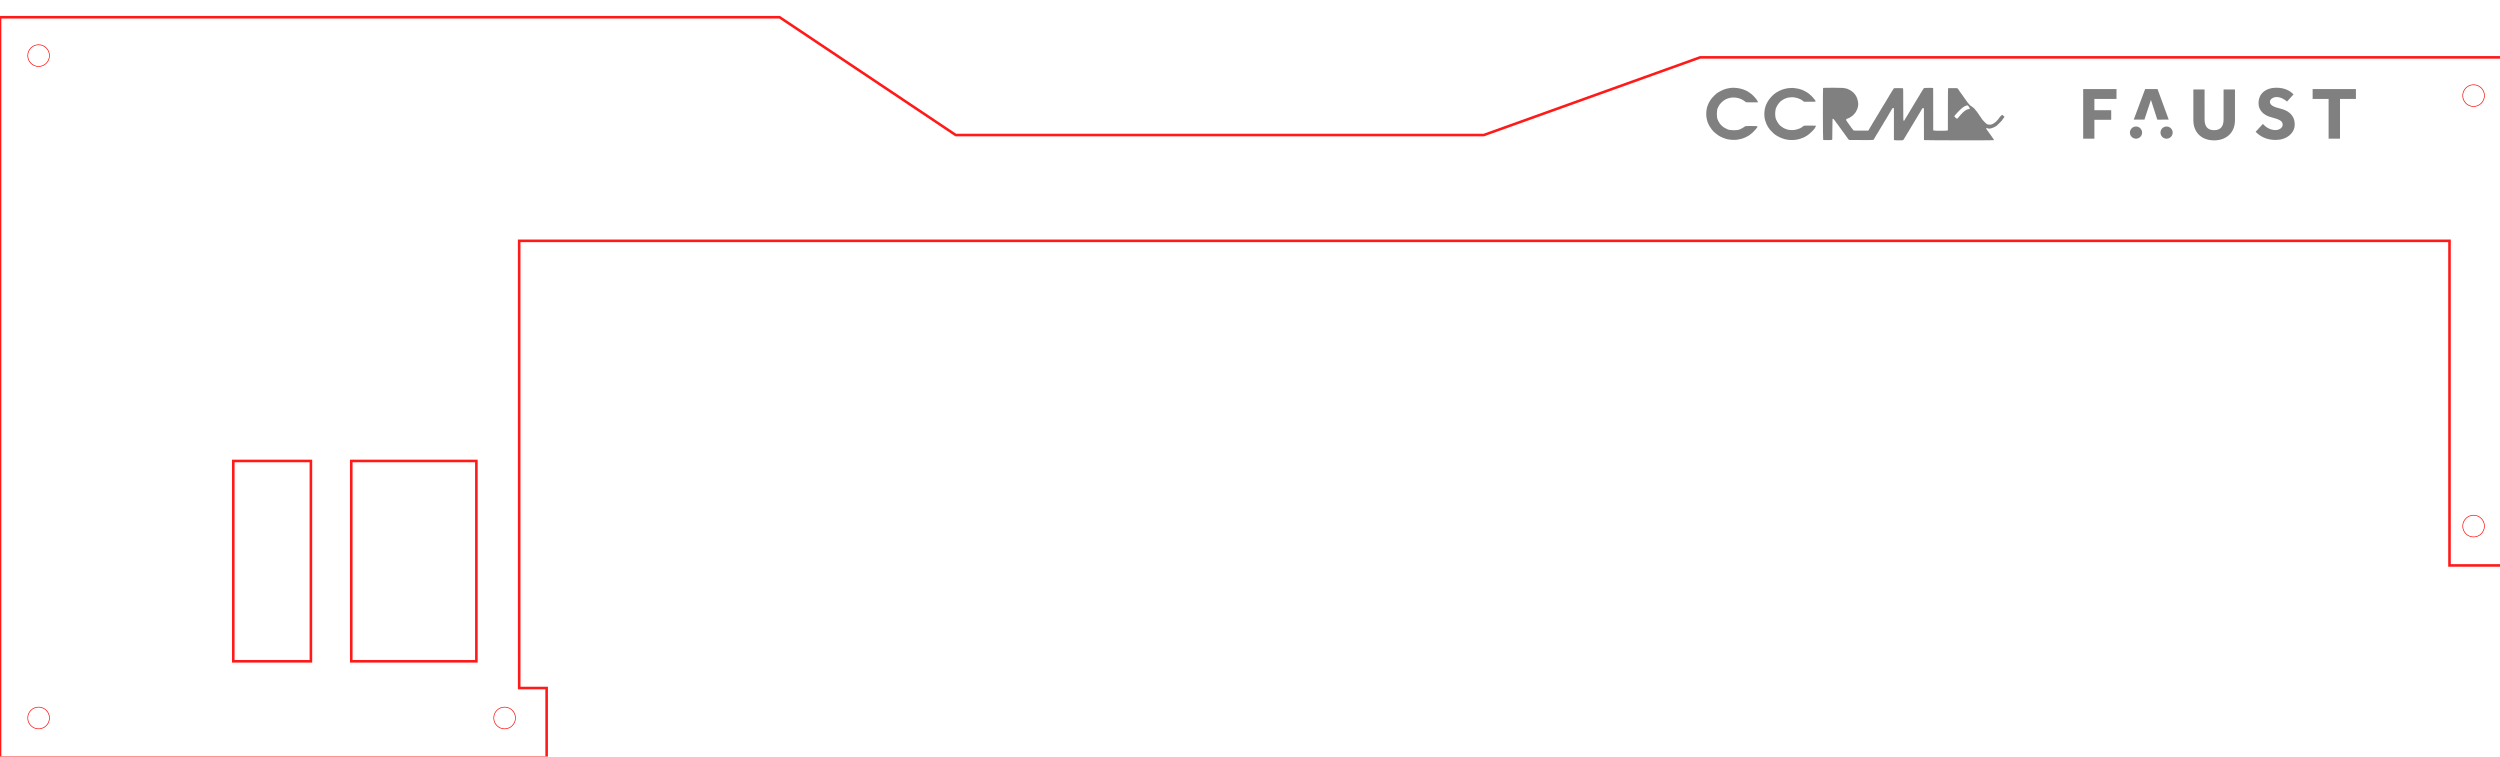 <?xml version="1.0" encoding="UTF-8" standalone="no"?>
<svg
   xmlns:dc="http://purl.org/dc/elements/1.1/"
   xmlns:cc="http://creativecommons.org/ns#"
   xmlns:rdf="http://www.w3.org/1999/02/22-rdf-syntax-ns#"
   xmlns:svg="http://www.w3.org/2000/svg"
   xmlns="http://www.w3.org/2000/svg"
   xmlns:sodipodi="http://sodipodi.sourceforge.net/DTD/sodipodi-0.dtd"
   xmlns:inkscape="http://www.inkscape.org/namespaces/inkscape"
   width="19in"
   height="5.75in"
   version="1.1"
   id="svg23"
   sodipodi:docname="9.svg"
   inkscape:version="0.92.2 5c3e80d, 2017-08-06">
  <defs
     id="defs27">
    <clipPath
       id="clipPath18"
       clipPathUnits="userSpaceOnUse">
      <path
         id="path16"
         d="M 0,93.507 H 93.507 V 0 H 0 Z"
         inkscape:connector-curvature="0" />
    </clipPath>
  </defs>
  <sodipodi:namedview
     pagecolor="#ffffff"
     bordercolor="#666666"
     borderopacity="1"
     objecttolerance="10"
     gridtolerance="10"
     guidetolerance="10"
     inkscape:pageopacity="0"
     inkscape:pageshadow="2"
     inkscape:window-width="1440"
     inkscape:window-height="777"
     id="namedview25"
     showgrid="false"
     inkscape:measure-start="325.209,-19.4155"
     inkscape:measure-end="36.08,28.16"
     inkscape:zoom="1.2361274"
     inkscape:cx="457.04309"
     inkscape:cy="171.05955"
     inkscape:window-x="0"
     inkscape:window-y="0"
     inkscape:window-maximized="0"
     inkscape:current-layer="Tue Jul 30 12:24:42 2019"
     showguides="false"
     units="in" />
  <g
     inkscape:groupmode="layer"
     id="Tue Jul 30 12:24:42 2019"
     transform="translate(-104.558,-187.794)">
    <g
       id="render_body.005"
       transform="matrix(1.892,0,0,1.892,-24.136,-644.033)"
       style="fill:#808080;stroke:#ff0000;stroke-opacity:1;fill-opacity:1">
      <!-- start render_body.005 -->
      <g
         id="caras_bordes.render_body.005"
         style="fill:#808080;stroke:#ff0000;stroke-opacity:1;fill-opacity:1">
        <path
           style="opacity:0.9;fill:none;fill-opacity:1;stroke:#ff0000;stroke-width:1.892;stroke-opacity:1"
           d="M 0,12.412 V 112.65 552 h 398.465 l -0.008,-50.592 H 378.448 L 378.432,175.412 H 1785.58 V 412 H 1824 V 112.65 41.672 h -32.777 -551.967 L 1081.656,98.248 H 696.641 L 568.301,12.412 H 354.74 0 M 256.031,481.92 V 335.887 h 91.201 v 146 z m -86,-146.033 h 56.574 v 146 h -56.574 z"
           transform="matrix(0.529,0,0,0.529,68.034,439.742)"
           id="polygon18"
           inkscape:connector-curvature="0"
           sodipodi:nodetypes="ccccccccccccccccccccccccccccc" />
      </g>
    </g>
    <!-- end render_body.005 -->
    <g
       id="g130"
       transform="matrix(0.8,0,0,0.8,1556.977,416.039)">
      <title
         id="title126">Layer 1</title>
      <g
         id="svgg">
        <path
           style="fill:#808080;fill-opacity:1;fill-rule:evenodd;stroke-width:0.709"
           inkscape:connector-curvature="0"
           d="m -236.847,-205.163 c -0.195,0.06 -1.001,0.188 -1.791,0.283 -0.79,0.095 -1.721,0.275 -2.067,0.4 -0.347,0.125 -0.837,0.263 -1.09,0.306 -0.252,0.043 -0.75,0.207 -1.107,0.365 -0.357,0.158 -0.709,0.287 -0.781,0.287 -0.13,0 -1.57,0.656 -2.261,1.031 -0.195,0.106 -0.647,0.347 -1.005,0.536 -0.357,0.19 -0.73,0.415 -0.827,0.5 -0.097,0.085 -0.384,0.241 -0.638,0.345 -1.497,0.618 -6.036,5.063 -7.101,6.951 -0.195,0.346 -0.496,0.813 -0.667,1.039 -0.455,0.597 -1.723,3.187 -1.824,3.727 -0.048,0.255 -0.208,0.691 -0.357,0.971 -0.149,0.28 -0.304,0.759 -0.346,1.065 -0.041,0.306 -0.147,0.795 -0.234,1.088 -0.648,2.16 -0.653,7.774 -0.008,9.365 0.085,0.211 0.189,0.694 0.232,1.074 0.083,0.743 0.591,2.215 1.127,3.267 0.182,0.357 0.369,0.81 0.415,1.005 0.046,0.195 0.184,0.462 0.306,0.592 0.123,0.131 0.31,0.448 0.418,0.705 0.174,0.417 0.621,1.083 1.615,2.408 0.177,0.236 0.454,0.625 0.617,0.864 0.647,0.956 2.341,2.591 3.81,3.679 0.247,0.184 0.902,0.675 1.455,1.092 0.552,0.418 1.065,0.759 1.139,0.76 0.074,7.1e-4 0.402,0.185 0.729,0.41 0.327,0.225 0.745,0.447 0.929,0.492 0.184,0.046 0.521,0.204 0.749,0.352 0.228,0.147 0.573,0.306 0.768,0.352 0.195,0.046 0.594,0.208 0.888,0.359 0.293,0.152 0.798,0.326 1.123,0.388 0.324,0.062 0.881,0.248 1.239,0.415 0.357,0.167 0.798,0.303 0.978,0.303 0.18,7.1e-4 0.739,0.101 1.241,0.224 2.406,0.587 7.684,0.607 9.14,0.034 0.172,-0.067 0.716,-0.179 1.211,-0.247 0.494,-0.069 1.205,-0.233 1.58,-0.367 0.374,-0.133 0.916,-0.295 1.204,-0.361 0.89,-0.203 3.721,-1.509 4.851,-2.237 0.293,-0.189 0.807,-0.518 1.144,-0.732 1.542,-0.98 3.743,-2.978 5.162,-4.686 0.399,-0.48 0.956,-1.145 1.237,-1.478 1.766,-2.089 1.651,-2.142 -4.647,-2.142 -5.498,0 -5.53,0.005 -6.847,1.054 -0.702,0.559 -1.48,0.988 -3.669,2.023 -2.283,1.08 -8.926,1.012 -11.352,-0.115 -1.197,-0.557 -2.577,-1.279 -2.885,-1.512 -0.162,-0.123 -0.626,-0.438 -1.029,-0.701 -0.818,-0.533 -2.621,-2.34 -2.928,-2.933 -0.109,-0.211 -0.459,-0.749 -0.777,-1.195 -0.318,-0.446 -0.688,-1.136 -0.822,-1.534 -0.134,-0.398 -0.318,-0.838 -0.407,-0.978 -1.039,-1.612 -0.96,-9.013 0.114,-10.592 0.155,-0.228 0.318,-0.573 0.363,-0.768 0.045,-0.195 0.203,-0.518 0.352,-0.717 0.147,-0.199 0.352,-0.562 0.454,-0.807 0.48,-1.147 3.912,-4.561 4.877,-4.849 0.14,-0.042 0.454,-0.234 0.695,-0.426 0.242,-0.192 0.505,-0.35 0.585,-0.35 0.079,0 0.431,-0.153 0.781,-0.34 0.35,-0.186 0.929,-0.401 1.287,-0.476 0.357,-0.076 1.102,-0.276 1.654,-0.447 2.294,-0.707 6.573,-0.384 9.157,0.691 0.325,0.135 0.91,0.363 1.299,0.507 0.39,0.144 1.127,0.563 1.638,0.931 0.51,0.369 0.972,0.669 1.027,0.669 0.054,0 0.345,0.213 0.647,0.474 1.004,0.869 0.672,0.826 6.304,0.826 2.792,0 5.161,-0.033 5.264,-0.072 0.462,-0.177 0.183,-0.837 -1.043,-2.469 -0.293,-0.39 -0.72,-0.978 -0.949,-1.308 -0.531,-0.764 -3.316,-3.559 -3.786,-3.8 -0.196,-0.101 -0.516,-0.314 -0.711,-0.475 -0.866,-0.713 -2.169,-1.61 -2.634,-1.813 -0.279,-0.122 -0.683,-0.355 -0.898,-0.519 -0.214,-0.163 -0.464,-0.297 -0.554,-0.297 -0.09,0 -0.431,-0.131 -0.756,-0.291 -1.067,-0.525 -2.727,-1.112 -3.38,-1.197 -0.352,-0.046 -0.985,-0.213 -1.408,-0.372 -0.535,-0.201 -1.108,-0.306 -1.89,-0.348 -0.617,-0.033 -1.385,-0.135 -1.706,-0.226 -0.669,-0.19 -4.036,-0.215 -4.616,-0.034 m 84.471,-0.02 c -0.201,0.048 -0.427,0.125 -0.502,0.172 -0.279,0.172 -0.189,47.18 0.091,47.329 0.383,0.205 7.823,0.163 8.109,-0.045 0.223,-0.163 0.23,-0.418 0.261,-9.532 0.023,-6.617 0.07,-9.41 0.162,-9.521 0.249,-0.3 0.74,-0.181 1.178,0.286 0.537,0.574 1.405,1.733 1.405,1.876 0,0.062 0.332,0.522 0.739,1.023 1.143,1.41 1.312,1.633 1.572,2.086 0.133,0.232 0.532,0.805 0.886,1.273 0.354,0.469 0.844,1.133 1.089,1.477 0.245,0.344 0.71,0.971 1.032,1.393 0.323,0.423 0.635,0.875 0.695,1.005 0.091,0.201 0.633,0.929 1.929,2.591 0.148,0.19 0.376,0.519 0.506,0.731 0.13,0.211 0.486,0.703 0.79,1.092 0.305,0.39 0.634,0.859 0.731,1.042 0.097,0.183 0.469,0.705 0.827,1.16 0.727,0.924 1.192,1.538 1.431,1.891 0.158,0.233 0.311,0.237 11.102,0.268 12.477,0.035 11.385,0.132 11.984,-1.059 0.206,-0.41 0.534,-0.958 0.73,-1.217 0.335,-0.446 0.519,-0.759 1.531,-2.6 0.228,-0.414 0.639,-1.072 0.916,-1.463 0.276,-0.39 0.502,-0.752 0.502,-0.805 7.1e-4,-0.052 0.213,-0.408 0.473,-0.79 0.26,-0.383 0.472,-0.761 0.472,-0.842 0,-0.081 0.072,-0.207 0.161,-0.281 0.148,-0.123 1.172,-1.802 1.273,-2.087 0.044,-0.126 0.121,-0.249 1.472,-2.357 0.416,-0.649 0.757,-1.24 0.757,-1.312 7.1e-4,-0.071 0.162,-0.353 0.361,-0.627 0.198,-0.273 0.411,-0.632 0.474,-0.799 0.064,-0.167 0.223,-0.443 0.356,-0.614 0.487,-0.63 0.824,-1.153 1.117,-1.729 0.337,-0.666 0.947,-1.734 1.287,-2.254 0.125,-0.19 0.404,-0.613 0.62,-0.938 0.217,-0.325 0.394,-0.654 0.394,-0.73 0,-0.075 0.134,-0.296 0.297,-0.491 0.163,-0.194 0.381,-0.555 0.485,-0.803 0.103,-0.247 0.293,-0.585 0.421,-0.749 0.378,-0.483 1.042,-1.58 1.042,-1.719 0,-0.071 0.135,-0.312 0.301,-0.536 0.166,-0.224 0.406,-0.62 0.532,-0.88 0.644,-1.322 1.256,-1.801 1.826,-1.428 l 0.294,0.193 v 14.345 14.345 l 0.311,0.245 c 0.401,0.315 7.163,0.383 7.889,0.08 0.423,-0.177 0.933,-0.771 1.077,-1.253 0.048,-0.162 0.345,-0.651 0.659,-1.085 0.314,-0.435 0.684,-1.03 0.822,-1.324 0.138,-0.293 0.323,-0.593 0.411,-0.666 0.089,-0.074 0.225,-0.327 0.303,-0.562 0.077,-0.236 0.422,-0.807 0.764,-1.271 0.342,-0.463 0.706,-1.041 0.808,-1.286 0.102,-0.244 0.319,-0.602 0.482,-0.796 0.164,-0.194 0.297,-0.418 0.297,-0.498 0,-0.079 0.346,-0.669 0.768,-1.309 0.422,-0.641 0.768,-1.218 0.768,-1.282 0,-0.065 0.133,-0.292 0.295,-0.505 0.163,-0.213 0.349,-0.528 0.415,-0.7 0.065,-0.172 0.352,-0.641 0.639,-1.042 0.286,-0.401 0.692,-1.049 0.902,-1.438 0.21,-0.39 0.497,-0.922 0.637,-1.181 0.14,-0.26 0.532,-0.884 0.872,-1.386 0.34,-0.503 0.667,-1.045 0.728,-1.205 0.061,-0.16 0.272,-0.515 0.47,-0.788 0.199,-0.274 0.36,-0.552 0.36,-0.619 0,-0.067 0.266,-0.506 0.591,-0.976 0.325,-0.47 0.747,-1.139 0.936,-1.485 0.19,-0.347 0.479,-0.875 0.642,-1.173 0.164,-0.298 0.593,-0.985 0.955,-1.525 0.362,-0.54 0.657,-1.044 0.657,-1.118 0,-0.075 0.136,-0.32 0.302,-0.544 0.166,-0.223 0.398,-0.62 0.516,-0.879 0.506,-1.117 1.29,-1.662 1.798,-1.251 l 0.279,0.226 0.025,14.337 0.025,14.337 0.253,0.206 c 0.295,0.24 62.628,0.331 63.256,0.091 0.343,-0.13 0.402,-0.483 0.121,-0.716 -0.101,-0.084 -0.367,-0.466 -0.592,-0.85 -0.225,-0.384 -0.749,-1.138 -1.163,-1.675 -0.415,-0.537 -0.847,-1.158 -0.961,-1.38 -0.115,-0.222 -0.513,-0.776 -0.885,-1.231 -0.373,-0.454 -0.758,-0.986 -0.857,-1.181 -0.099,-0.195 -0.447,-0.7 -0.776,-1.123 -0.328,-0.423 -0.703,-0.905 -0.832,-1.073 -1.122,-1.459 -0.922,-2.355 0.375,-1.676 0.96,0.503 2.688,0.474 3.675,-0.063 0.427,-0.232 0.866,-0.378 1.134,-0.378 0.291,0 0.613,-0.118 0.958,-0.352 0.286,-0.194 0.573,-0.353 0.638,-0.354 0.065,-0.001 0.357,-0.162 0.65,-0.357 0.292,-0.194 0.638,-0.353 0.768,-0.352 0.15,0 0.928,-0.705 2.127,-1.929 1.04,-1.061 2.13,-2.141 2.422,-2.4 0.659,-0.585 1.054,-1.101 1.47,-1.923 0.177,-0.35 0.583,-0.887 0.902,-1.192 0.717,-0.688 0.861,-1.181 0.447,-1.531 -1.078,-0.91 -1.75,-1.425 -1.86,-1.425 -0.216,0 -2.405,2.281 -2.573,2.683 -0.452,1.078 -3.554,4.378 -4.368,4.647 -0.351,0.116 -0.785,0.384 -2.02,1.251 -0.894,0.627 -4.252,0.53 -4.989,-0.143 -0.232,-0.212 -0.74,-0.647 -1.13,-0.966 -0.39,-0.32 -0.971,-0.895 -1.291,-1.28 -0.32,-0.384 -0.937,-1.049 -1.371,-1.479 -0.443,-0.437 -0.827,-0.93 -0.874,-1.122 -0.113,-0.452 -0.844,-1.548 -1.138,-1.705 -0.127,-0.068 -0.442,-0.542 -0.699,-1.053 -0.264,-0.525 -0.615,-1.034 -0.807,-1.171 -0.187,-0.133 -0.541,-0.638 -0.787,-1.123 -0.258,-0.508 -0.695,-1.123 -1.031,-1.453 -0.321,-0.315 -0.951,-1.085 -1.4,-1.712 -0.893,-1.248 -1.529,-1.86 -2.386,-2.298 -0.308,-0.157 -0.644,-0.416 -0.748,-0.575 -0.104,-0.158 -0.384,-0.35 -0.622,-0.426 -0.239,-0.075 -0.718,-0.41 -1.066,-0.744 -0.565,-0.542 -0.934,-0.987 -2.523,-3.043 -0.24,-0.311 -0.528,-0.741 -0.638,-0.955 -0.111,-0.214 -0.49,-0.73 -0.843,-1.146 -0.353,-0.416 -0.686,-0.873 -0.74,-1.014 -0.054,-0.142 -0.527,-0.827 -1.053,-1.523 -0.525,-0.695 -1.041,-1.435 -1.148,-1.643 -0.106,-0.208 -0.471,-0.698 -0.81,-1.088 -0.34,-0.39 -0.712,-0.895 -0.829,-1.122 -0.116,-0.228 -0.59,-0.919 -1.053,-1.536 -0.464,-0.617 -0.988,-1.373 -1.167,-1.678 -0.564,-0.965 -0.331,-0.922 -4.941,-0.922 -3.28,0 -4.12,0.032 -4.226,0.159 -0.095,0.115 -0.14,5.43 -0.162,19.211 l -0.03,19.052 -0.279,0.226 c -0.434,0.352 -12.36,0.352 -12.794,0 l -0.279,-0.226 -0.029,-19.122 -0.028,-19.122 -0.25,-0.206 c -0.225,-0.186 -0.579,-0.207 -3.503,-0.207 -3.98,0 -4.663,0.094 -5.078,0.703 -0.486,0.714 -1.08,1.7 -1.282,2.128 -0.106,0.225 -0.42,0.731 -0.698,1.123 -0.278,0.392 -0.658,0.995 -0.844,1.338 -0.186,0.344 -0.479,0.886 -0.65,1.204 -0.172,0.318 -0.565,0.941 -0.875,1.383 -0.309,0.442 -0.639,0.987 -0.733,1.21 -0.094,0.223 -0.295,0.569 -0.447,0.768 -0.152,0.199 -0.33,0.504 -0.396,0.677 -0.066,0.173 -0.382,0.683 -0.703,1.132 -0.32,0.449 -0.699,1.052 -0.841,1.339 -0.445,0.901 -0.993,1.833 -1.514,2.573 -0.277,0.393 -0.559,0.863 -0.629,1.045 -0.069,0.181 -0.254,0.498 -0.412,0.705 -0.158,0.207 -0.335,0.502 -0.393,0.654 -0.058,0.153 -0.404,0.714 -0.768,1.246 -0.364,0.532 -0.662,1.016 -0.662,1.075 0,0.06 -0.179,0.368 -0.397,0.686 -0.219,0.318 -0.435,0.695 -0.481,0.839 -0.045,0.144 -0.398,0.724 -0.784,1.29 -0.386,0.565 -0.702,1.093 -0.702,1.173 0,0.081 -0.133,0.305 -0.297,0.499 -0.163,0.194 -0.373,0.536 -0.466,0.759 -0.093,0.223 -0.441,0.8 -0.773,1.28 -0.332,0.481 -0.71,1.088 -0.841,1.348 -0.751,1.497 -0.987,1.831 -1.293,1.831 -0.607,0 -0.583,0.61 -0.583,-15.008 0,-11.108 -0.033,-14.516 -0.142,-14.625 -0.159,-0.159 -8.08,-0.208 -8.322,-0.051 -0.191,0.123 -1.665,2.338 -1.763,2.648 -0.045,0.142 -0.235,0.469 -0.422,0.727 -0.187,0.258 -0.34,0.532 -0.34,0.61 0,0.077 -0.133,0.321 -0.296,0.543 -0.164,0.222 -0.474,0.644 -0.688,0.939 -0.216,0.294 -0.452,0.706 -0.524,0.915 -0.073,0.209 -0.269,0.558 -0.435,0.776 -0.166,0.218 -0.301,0.447 -0.301,0.508 0,0.062 -0.346,0.637 -0.768,1.278 -0.423,0.641 -0.768,1.218 -0.768,1.282 0,0.065 -0.134,0.293 -0.297,0.508 -0.164,0.214 -0.405,0.618 -0.535,0.897 -0.131,0.279 -0.426,0.773 -0.656,1.099 -0.23,0.325 -0.578,0.883 -0.774,1.241 -0.601,1.095 -0.967,1.698 -1.46,2.408 -0.26,0.374 -0.659,1.019 -0.886,1.432 -0.228,0.414 -0.617,1.056 -0.866,1.427 -0.249,0.371 -0.505,0.813 -0.569,0.983 -0.065,0.169 -0.216,0.415 -0.337,0.544 -0.121,0.13 -0.331,0.476 -0.466,0.768 -0.325,0.703 -0.9,1.682 -1.483,2.525 -0.26,0.376 -0.605,0.932 -0.768,1.236 -0.162,0.304 -0.575,0.972 -0.916,1.484 -0.341,0.512 -0.62,1 -0.62,1.084 0,0.084 -0.132,0.309 -0.293,0.501 -0.162,0.191 -0.401,0.581 -0.532,0.866 -0.131,0.284 -0.478,0.853 -0.77,1.263 -0.293,0.41 -0.532,0.788 -0.532,0.841 0,0.052 -0.213,0.408 -0.472,0.79 -0.26,0.383 -0.473,0.754 -0.473,0.826 0,0.072 -0.319,0.603 -0.709,1.179 -0.39,0.577 -0.709,1.103 -0.709,1.17 0,0.067 -0.186,0.383 -0.414,0.703 -0.228,0.32 -0.413,0.644 -0.413,0.72 0,0.077 -0.16,0.359 -0.354,0.628 -0.195,0.269 -0.354,0.546 -0.354,0.614 0,0.069 -0.13,0.255 -0.29,0.415 l -0.29,0.29 h -6.541 c -5.053,0 -6.583,-0.033 -6.73,-0.147 -0.17,-0.133 -1.029,-1.187 -2.061,-2.532 -0.208,-0.271 -0.459,-0.649 -0.557,-0.839 -0.099,-0.191 -0.44,-0.66 -0.76,-1.044 -0.319,-0.383 -0.695,-0.91 -0.834,-1.169 -0.14,-0.26 -0.653,-0.978 -1.141,-1.595 -2.003,-2.534 -1.943,-3.257 0.315,-3.835 0.694,-0.178 1.621,-0.664 2.169,-1.137 0.13,-0.112 0.422,-0.283 0.649,-0.38 0.868,-0.369 3.338,-2.83 3.971,-3.956 0.172,-0.307 0.416,-0.706 0.542,-0.888 0.125,-0.181 0.303,-0.543 0.396,-0.805 0.092,-0.262 0.269,-0.618 0.393,-0.793 0.123,-0.174 0.306,-0.61 0.404,-0.967 0.099,-0.358 0.268,-0.943 0.376,-1.3 0.906,-2.992 0.016,-7.744 -2.011,-10.736 -0.192,-0.284 -0.463,-0.702 -0.601,-0.929 -0.368,-0.602 -2.009,-2.235 -2.749,-2.734 -1.647,-1.112 -1.99,-1.321 -2.376,-1.448 -0.228,-0.075 -0.557,-0.237 -0.733,-0.361 -0.674,-0.473 -3.012,-1.153 -3.993,-1.163 -0.357,-0.004 -0.968,-0.083 -1.358,-0.177 -0.771,-0.186 -16.624,-0.244 -17.38,-0.064 m -30.06,0.121 c -0.162,0.055 -0.642,0.105 -1.066,0.111 -1.095,0.016 -2.682,0.231 -3.146,0.425 -0.217,0.091 -0.86,0.247 -1.429,0.348 -1.035,0.184 -2.805,0.789 -3.349,1.146 -0.159,0.104 -0.449,0.224 -0.647,0.267 -0.196,0.043 -0.541,0.195 -0.766,0.337 -0.225,0.142 -0.675,0.398 -1,0.569 -1.592,0.837 -2.05,1.109 -2.541,1.511 -0.292,0.24 -0.744,0.593 -1.004,0.787 -1.443,1.072 -4.462,4.344 -5.136,5.566 -0.14,0.252 -0.439,0.725 -0.665,1.05 -0.392,0.564 -1.161,2.061 -1.69,3.292 -1.994,4.639 -2.106,11.701 -0.247,15.731 0.18,0.39 0.36,0.9 0.401,1.134 0.086,0.492 0.951,2.237 1.475,2.972 0.197,0.276 0.497,0.76 0.666,1.075 0.861,1.601 5.073,5.88 6.513,6.616 0.204,0.105 0.71,0.42 1.122,0.701 1.19,0.809 3.924,2.089 4.955,2.32 0.289,0.065 0.77,0.226 1.069,0.359 0.55,0.243 1.156,0.396 3.412,0.859 1.811,0.371 6.326,0.374 8.153,0.003 0.682,-0.138 1.661,-0.334 2.175,-0.435 0.515,-0.101 1.122,-0.293 1.349,-0.427 0.228,-0.135 0.707,-0.298 1.065,-0.365 0.358,-0.066 0.941,-0.275 1.297,-0.464 0.355,-0.19 0.734,-0.345 0.843,-0.345 0.108,0 0.375,-0.131 0.593,-0.292 0.218,-0.161 0.586,-0.356 0.82,-0.432 0.233,-0.077 0.731,-0.357 1.107,-0.623 0.377,-0.266 0.913,-0.616 1.192,-0.779 1.708,-0.995 6.574,-5.848 6.574,-6.556 0,-0.08 0.16,-0.347 0.354,-0.592 0.468,-0.589 0.701,-1.335 0.464,-1.485 -0.094,-0.06 -2.493,-0.108 -5.43,-0.108 -5.866,-0.002 -5.264,-0.085 -6.436,0.886 -2.919,2.42 -8.053,3.728 -12.052,3.072 -0.585,-0.096 -1.238,-0.176 -1.451,-0.177 -0.213,-7.1e-4 -0.651,-0.135 -0.972,-0.298 -0.322,-0.163 -0.859,-0.355 -1.195,-0.427 -0.335,-0.072 -0.852,-0.284 -1.148,-0.471 -0.296,-0.188 -0.596,-0.341 -0.669,-0.341 -0.072,0 -0.465,-0.253 -0.875,-0.561 -0.41,-0.308 -0.971,-0.694 -1.249,-0.856 -0.625,-0.367 -1.782,-1.475 -2.034,-1.95 -0.104,-0.195 -0.447,-0.655 -0.763,-1.022 -0.316,-0.367 -0.661,-0.872 -0.765,-1.122 -0.105,-0.251 -0.291,-0.598 -0.415,-0.773 -0.124,-0.174 -0.303,-0.537 -0.398,-0.805 -0.095,-0.269 -0.275,-0.632 -0.4,-0.809 -0.53,-0.744 -0.941,-4.422 -0.737,-6.61 0.243,-2.62 0.435,-3.328 1.402,-5.165 0.102,-0.195 0.328,-0.625 0.5,-0.954 0.173,-0.33 0.59,-0.93 0.927,-1.335 0.337,-0.405 0.613,-0.779 0.613,-0.832 0,-0.144 1.774,-1.901 1.92,-1.901 0.07,0 0.542,-0.321 1.05,-0.714 0.508,-0.393 1.097,-0.773 1.31,-0.847 0.213,-0.073 0.574,-0.252 0.801,-0.398 0.227,-0.145 0.702,-0.323 1.054,-0.396 0.353,-0.073 0.816,-0.24 1.029,-0.372 0.252,-0.155 0.754,-0.28 1.427,-0.354 0.571,-0.063 1.543,-0.171 2.161,-0.24 3.612,-0.402 8.388,1.023 11.123,3.32 l 0.846,0.71 h 5.303 c 6.743,0 6.426,0.431 2.862,-3.885 -1.196,-1.448 -4.434,-4.233 -5.507,-4.736 -0.306,-0.143 -0.615,-0.333 -0.689,-0.422 -0.073,-0.088 -0.328,-0.223 -0.567,-0.299 -0.238,-0.077 -0.61,-0.271 -0.824,-0.432 -0.216,-0.16 -0.583,-0.345 -0.817,-0.409 -0.233,-0.065 -0.616,-0.241 -0.849,-0.391 -0.233,-0.151 -0.61,-0.312 -0.838,-0.358 -0.228,-0.046 -0.546,-0.152 -0.709,-0.234 -1.518,-0.77 -8.302,-1.748 -9.452,-1.363 m 161.557,15.948 c 0.373,0.142 1.88,2.42 1.83,2.766 -0.025,0.172 -0.162,0.28 -0.449,0.353 -1.572,0.401 -2.573,0.727 -2.776,0.906 -0.13,0.114 -0.369,0.276 -0.532,0.359 -1.564,0.803 -3.946,3.157 -6.912,6.831 -0.909,1.126 -1.144,1.105 -2.582,-0.239 -1.12,-1.046 -1.12,-1.068 0.021,-2.416 2.682,-3.17 6.191,-6.545 7.486,-7.2 0.216,-0.109 0.499,-0.292 0.629,-0.406 0.13,-0.114 0.449,-0.276 0.708,-0.359 0.259,-0.083 0.706,-0.276 0.993,-0.428 0.548,-0.291 1.105,-0.35 1.586,-0.167"
           id="path0" />
      </g>
    </g>
    <g
       transform="matrix(4.124,0,0,-4.124,1527.202,459.671)"
       id="g10"
       style="fill:#808080;fill-opacity:1">
      <g
         style="fill:#808080;fill-opacity:1"
         id="g12">
        <g
           style="fill:#808080;fill-opacity:1"
           clip-path="url(#clipPath18)"
           id="g14">
          <g
             style="fill:#808080;fill-opacity:1"
             transform="translate(69.017,49.387)"
             id="g20">
            <path
               id="path22"
               style="fill:#808080;fill-opacity:1;fill-rule:nonzero;stroke:none"
               d="M 0,-0.97 V -7.996 h -2.017 v 7.026 H -4.843 V 0.777 H 2.813 V -0.97 Z M -8.276,-6.585 c -0.176,-0.333 -0.415,-0.62 -0.718,-0.863 -0.302,-0.243 -0.658,-0.433 -1.067,-0.569 -0.409,-0.136 -0.849,-0.204 -1.321,-0.204 -0.435,0 -0.833,0.041 -1.193,0.124 -0.361,0.082 -0.685,0.191 -0.973,0.327 -0.289,0.135 -0.548,0.29 -0.779,0.463 -0.232,0.174 -0.431,0.352 -0.598,0.534 l 1.278,1.384 c 0.115,-0.125 0.248,-0.252 0.4,-0.381 0.152,-0.129 0.321,-0.247 0.509,-0.352 0.187,-0.106 0.392,-0.191 0.614,-0.255 0.221,-0.065 0.46,-0.097 0.716,-0.097 0.15,0 0.3,0.021 0.447,0.064 0.149,0.043 0.285,0.107 0.41,0.191 0.124,0.084 0.223,0.185 0.296,0.303 0.073,0.119 0.11,0.253 0.11,0.404 0,0.327 -0.158,0.581 -0.474,0.762 -0.316,0.181 -0.817,0.36 -1.504,0.536 -0.333,0.078 -0.64,0.192 -0.922,0.342 -0.283,0.151 -0.526,0.332 -0.729,0.543 -0.204,0.211 -0.361,0.453 -0.474,0.726 -0.112,0.274 -0.169,0.578 -0.169,0.914 0,0.368 0.065,0.714 0.195,1.038 0.13,0.325 0.328,0.611 0.595,0.859 0.266,0.247 0.597,0.443 0.993,0.589 0.397,0.145 0.865,0.218 1.406,0.218 0.446,0 0.842,-0.046 1.187,-0.137 0.344,-0.092 0.637,-0.201 0.877,-0.329 0.24,-0.127 0.437,-0.258 0.591,-0.391 0.155,-0.134 0.271,-0.239 0.348,-0.316 L -9.368,-1.424 c -0.099,0.078 -0.212,0.162 -0.338,0.255 -0.127,0.093 -0.268,0.179 -0.425,0.258 -0.156,0.08 -0.33,0.147 -0.521,0.201 -0.19,0.053 -0.391,0.08 -0.601,0.08 -0.142,0 -0.28,-0.022 -0.416,-0.067 -0.135,-0.046 -0.258,-0.105 -0.367,-0.178 -0.11,-0.073 -0.198,-0.161 -0.264,-0.265 -0.066,-0.103 -0.1,-0.211 -0.1,-0.323 0,-0.301 0.159,-0.544 0.477,-0.73 0.318,-0.185 0.753,-0.34 1.307,-0.465 0.327,-0.077 0.645,-0.184 0.955,-0.319 0.311,-0.136 0.588,-0.314 0.832,-0.536 0.244,-0.222 0.441,-0.493 0.591,-0.814 0.15,-0.321 0.225,-0.711 0.225,-1.172 0,-0.392 -0.088,-0.754 -0.263,-1.086 m -10.307,1.854 c 0,-0.527 -0.086,-1.01 -0.257,-1.449 -0.172,-0.439 -0.418,-0.813 -0.74,-1.124 -0.321,-0.31 -0.71,-0.553 -1.167,-0.729 -0.456,-0.175 -0.965,-0.263 -1.526,-0.263 -0.56,0 -1.067,0.086 -1.522,0.257 -0.455,0.171 -0.841,0.414 -1.159,0.729 -0.318,0.315 -0.563,0.691 -0.734,1.13 -0.171,0.439 -0.256,0.922 -0.256,1.449 v 5.446 h 1.985 V -4.556 c 0,-0.295 0.029,-0.56 0.086,-0.795 0.058,-0.235 0.153,-0.437 0.284,-0.606 0.131,-0.169 0.304,-0.301 0.521,-0.394 0.217,-0.094 0.481,-0.14 0.795,-0.14 0.309,0 0.57,0.046 0.785,0.14 0.214,0.093 0.388,0.225 0.521,0.394 0.133,0.169 0.227,0.371 0.283,0.606 0.056,0.235 0.084,0.5 0.084,0.795 v 5.271 h 2.017 z m -12.097,-3.265 c -0.596,0 -1.078,0.482 -1.078,1.077 0,0.595 0.482,1.078 1.078,1.078 0.595,0 1.077,-0.483 1.077,-1.078 0,-0.595 -0.482,-1.077 -1.077,-1.077 m -1.702,3.551 -1.067,3.314 -1.092,-3.314 -0.054,-0.181 h -1.899 l 2.018,5.403 h 2.196 l 1.977,-5.4 -2.023,-0.005 z m -3.708,-3.551 c -0.595,0 -1.078,0.482 -1.078,1.077 0,0.595 0.483,1.078 1.078,1.078 0.595,0 1.078,-0.483 1.078,-1.078 0,-0.595 -0.483,-1.077 -1.078,-1.077 m -3.451,7.026 h -3.912 V -2.961 h 2.974 v -1.696 h -2.974 v -3.339 h -1.984 v 8.773 h 5.896 z"
               inkscape:connector-curvature="0" />
          </g>
        </g>
      </g>
    </g>
    <path
       style="fill:none;fill-opacity:1;stroke:#ff0000;stroke-width:0.48;stroke-opacity:1"
       d="m 140.638,228.366 c 0,4.374 -3.546,7.92 -7.92,7.92 -4.374,0 -7.92,-3.546 -7.92,-7.92 0,-4.374 3.546,-7.92 7.92,-7.92 4.374,0 7.92,3.546 7.92,7.92 z"
       id="path33"
       inkscape:connector-curvature="0"
       sodipodi:nodetypes="sssss" />
    <path
       style="fill:none;fill-opacity:1;stroke:#ff0000;stroke-width:0.48;stroke-opacity:1"
       d="m 140.638,711.634 c 0,4.374 -3.546,7.92 -7.92,7.92 -4.374,0 -7.92,-3.546 -7.92,-7.92 0,-4.374 3.546,-7.92 7.92,-7.92 4.374,0 7.92,3.546 7.92,7.92 z"
       id="circle52"
       inkscape:connector-curvature="0"
       sodipodi:nodetypes="sssss" />
    <path
       style="fill:none;fill-opacity:1;stroke:#ff0000;stroke-width:0.48;stroke-opacity:1"
       d="m 1917.202,257.554 c 0,4.374 -3.546,7.92 -7.92,7.92 -4.374,0 -7.92,-3.546 -7.92,-7.92 0,-4.374 3.546,-7.92 7.92,-7.92 4.374,0 7.92,3.546 7.92,7.92 z"
       id="circle54"
       inkscape:connector-curvature="0"
       sodipodi:nodetypes="sssss" />
    <path
       style="fill:none;fill-opacity:1;stroke:#ff0000;stroke-width:0.48;stroke-opacity:1"
       d="m 1917.202,571.634 c 0,4.374 -3.546,7.92 -7.92,7.92 -4.374,0 -7.92,-3.546 -7.92,-7.92 0,-4.374 3.546,-7.92 7.92,-7.92 4.374,0 7.92,3.546 7.92,7.92 z"
       id="circle72"
       inkscape:connector-curvature="0"
       sodipodi:nodetypes="sssss" />
    <path
       sodipodi:nodetypes="sssss"
       inkscape:connector-curvature="0"
       id="path25"
       d="m 480.638,711.634 c 0,4.374 -3.546,7.92 -7.92,7.92 -4.374,0 -7.92,-3.546 -7.92,-7.92 0,-4.374 3.546,-7.92 7.92,-7.92 4.374,0 7.92,3.546 7.92,7.92 z"
       style="fill:none;fill-opacity:1;stroke:#ff0000;stroke-width:0.48;stroke-opacity:1" />
  </g>
</svg>
